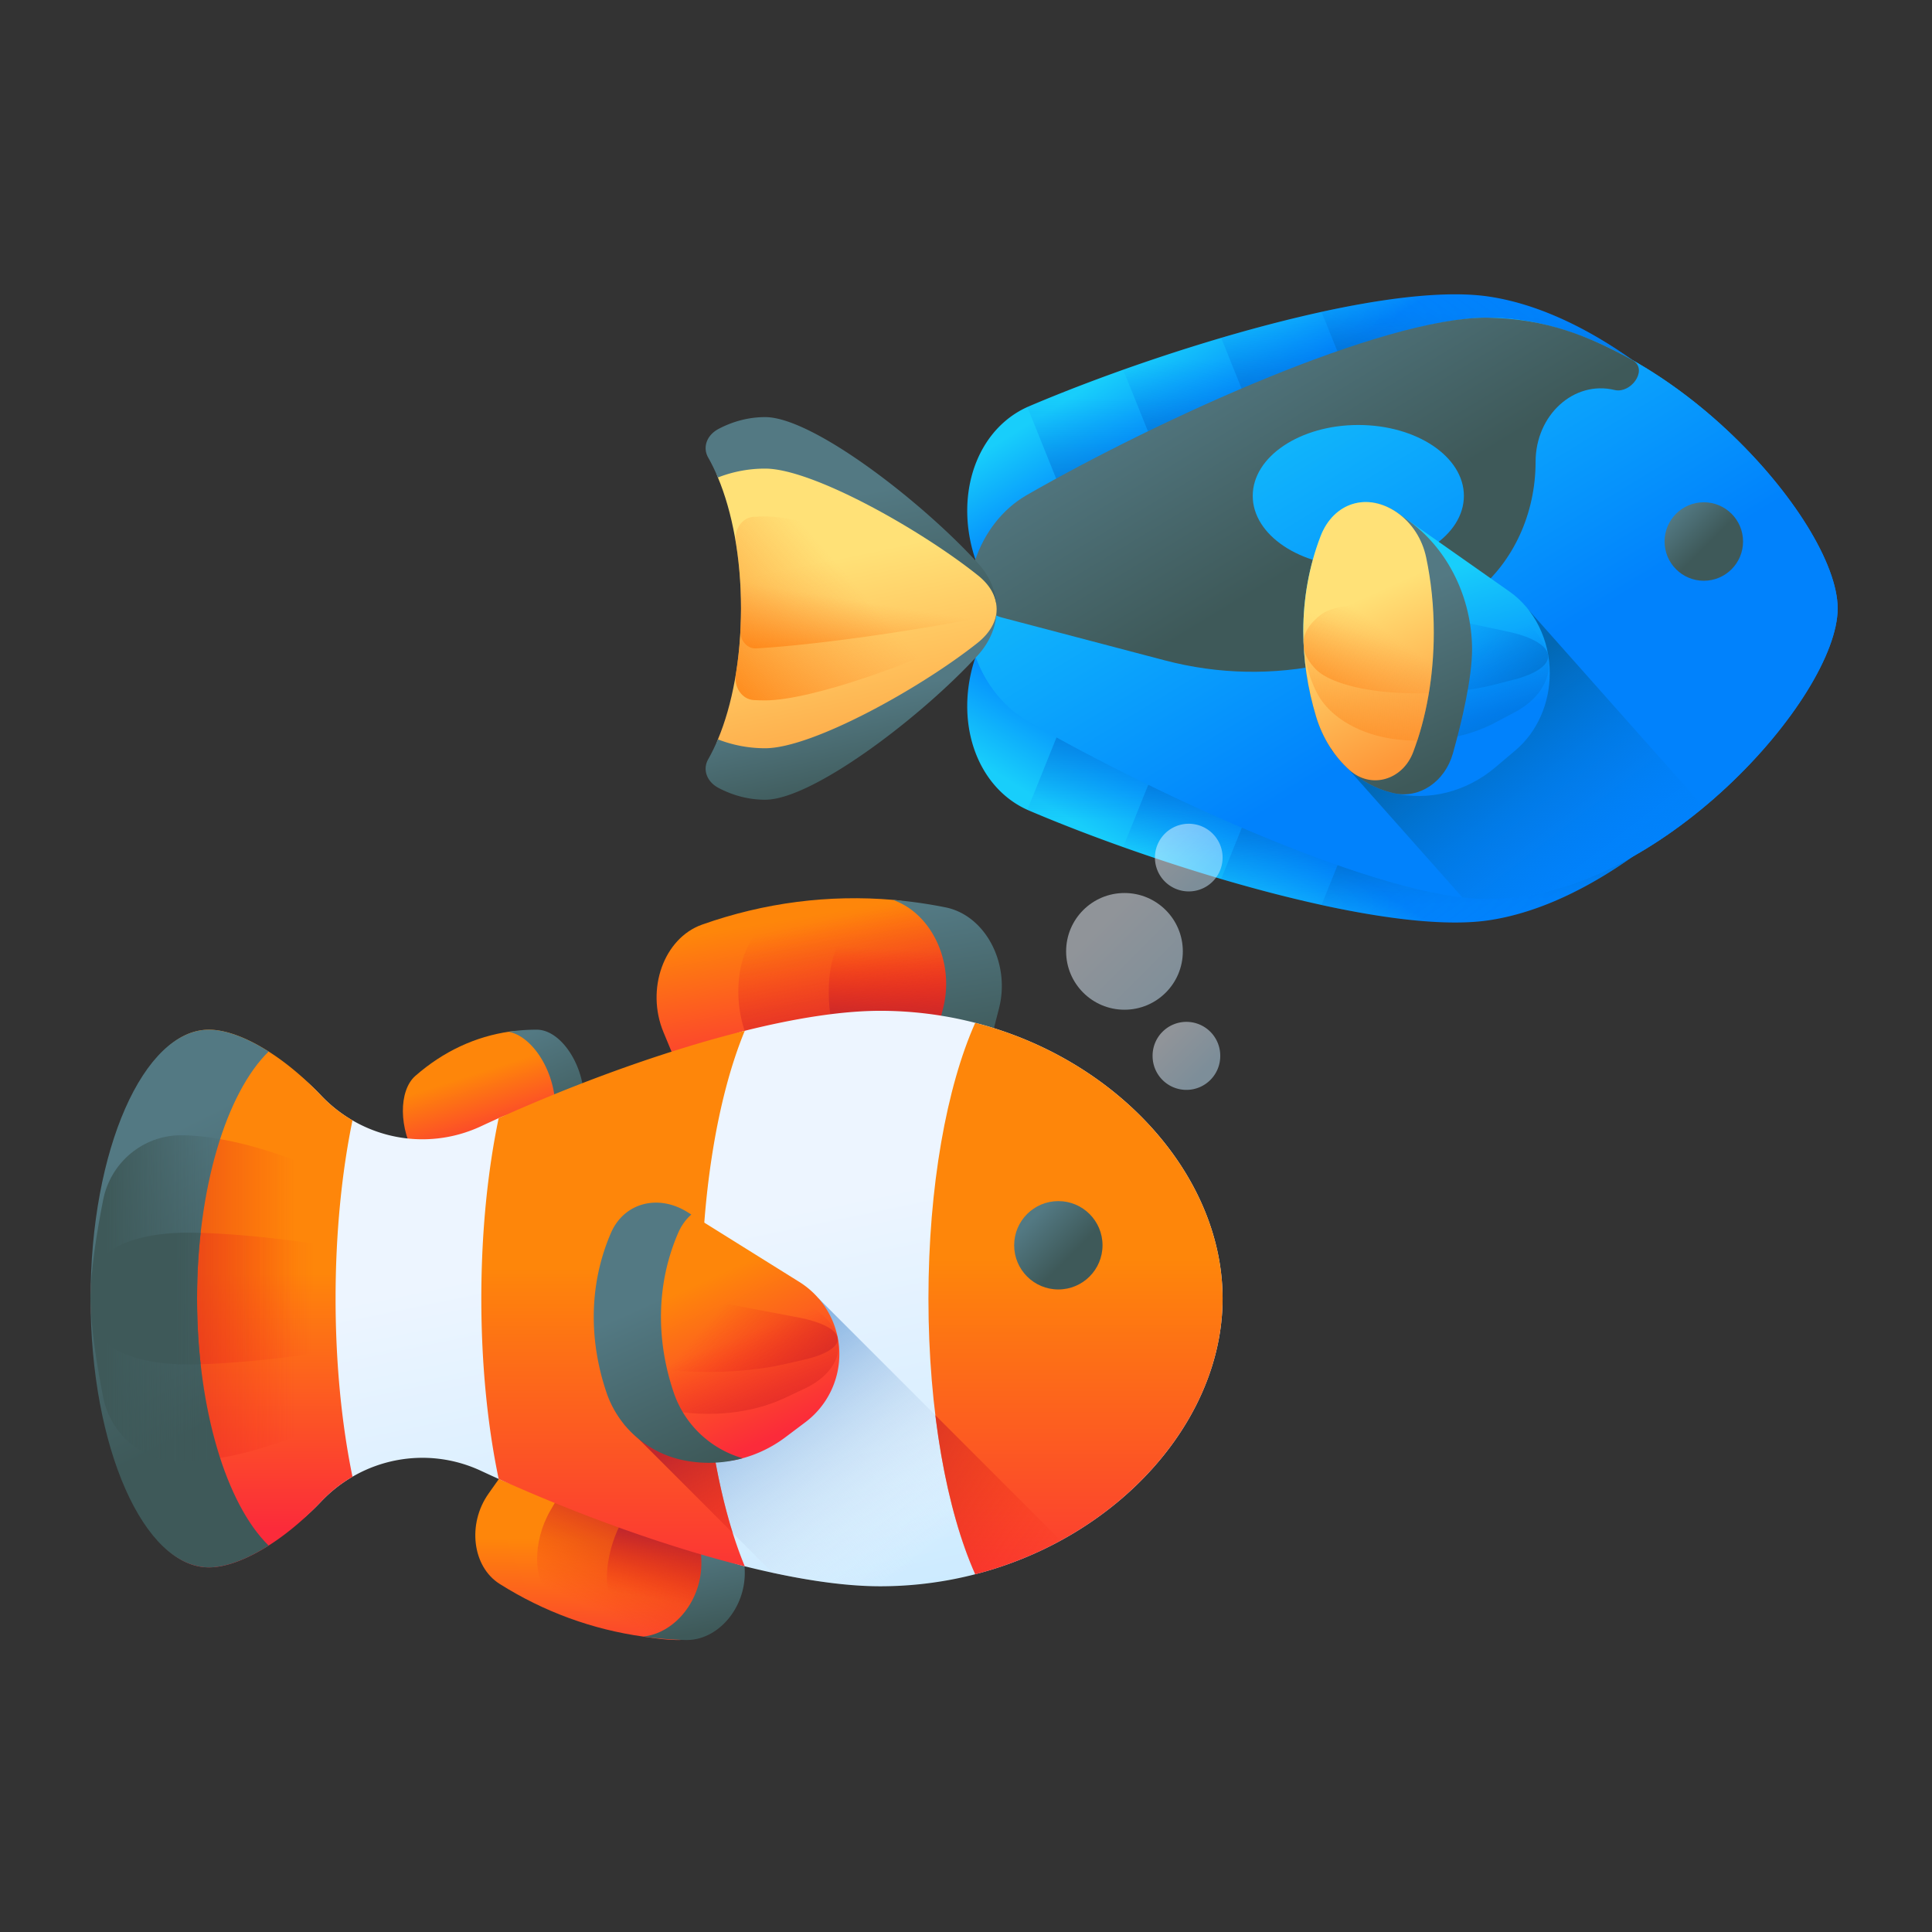 <svg width="512" height="512" viewBox="0 0 512 512" fill="none" xmlns="http://www.w3.org/2000/svg"><rect x="0" y="0" width="512" height="512" fill="#333333" stroke="none"/><path d="M459.431 119.578C441.718 102.47 417.75 88.12 394.467 88.12c-27.733 0-86.778 26.916-121.759 46.973-5.026 2.883-9.123 7.229-11.963 12.442a36.847 36.847 0 00-1.43 2.942c-1.933-4.785-2.988-9.945-2.988-15.135 0-6.348 1.584-12.192 4.418-16.989 2.84-4.797 6.937-8.542 11.963-10.682 34.982-14.92 94.026-33.165 121.759-29.093 23.283 3.425 47.251 21.294 64.964 41z" fill="url(#illustrations--fish__paint0_linear_34_1331)"/><path d="M272.263 107.872l9.028 22.427c35.403-19.291 87.603-42.18 113.176-42.18 23.283 0 47.251 14.351 64.964 31.459-17.713-19.706-41.681-37.576-64.964-41-27.733-4.071-86.778 14.172-121.759 29.093-.15.064-.297.134-.445.201z" fill="url(#illustrations--fish__paint1_linear_34_1331)"/><path d="M305.634 117.81c31.978-15.47 68.676-29.69 88.833-29.69 23.283 0 47.251 14.35 64.964 31.458-17.713-19.706-41.681-37.576-64.964-41-21.858-3.209-63.165 7.444-96.813 19.407l7.98 19.825z" fill="url(#illustrations--fish__paint2_linear_34_1331)"/><path d="M394.467 78.578c-16.45-2.415-43.916 3.022-70.843 10.959l6.837 16.984c24.657-10.464 48.948-18.401 64.006-18.401 22.841 0 46.339 13.813 63.945 30.491l.122-.016c-17.619-19.314-41.173-36.65-64.067-40.017z" fill="url(#illustrations--fish__paint3_linear_34_1331)"/><path d="M394.467 78.579c-10.983-1.613-26.878.276-44.244 4.072l5.649 14.032c15.139-5.213 28.815-8.563 38.595-8.563 19.023 0 38.503 9.582 54.655 22.419l1.404-.177c-16.42-15.81-36.481-28.904-56.059-31.783z" fill="url(#illustrations--fish__paint4_linear_34_1331)"/><path d="M459.431 202.9c-17.713 17.108-41.681 31.458-64.964 31.458-27.733 0-86.778-26.916-121.759-46.973-5.026-2.883-9.123-7.229-11.963-12.442a36.847 36.847 0 01-1.43-2.942c-1.933 4.785-2.988 9.945-2.988 15.134 0 6.349 1.584 12.193 4.418 16.99 2.84 4.797 6.937 8.542 11.963 10.682 34.982 14.921 94.026 33.165 121.759 29.092 23.283-3.424 47.251-21.293 64.964-40.999z" fill="url(#illustrations--fish__paint5_linear_34_1331)"/><path d="M272.263 214.606l9.028-22.428c35.403 19.292 87.603 42.18 113.176 42.18 23.283 0 47.251-14.35 64.964-31.458-17.713 19.706-41.681 37.575-64.964 40.999-27.733 4.072-86.778-14.171-121.759-29.092-.15-.064-.297-.134-.445-.201z" fill="url(#illustrations--fish__paint6_linear_34_1331)"/><path d="M305.634 204.668c31.978 15.47 68.676 29.69 88.833 29.69 23.283 0 47.251-14.35 64.964-31.458-17.713 19.706-41.681 37.575-64.964 40.999-21.858 3.21-63.165-7.444-96.813-19.407l7.98-19.824z" fill="url(#illustrations--fish__paint7_linear_34_1331)"/><path d="M394.467 243.899c-16.45 2.416-43.916-3.021-70.843-10.958l6.837-16.985c24.657 10.465 48.948 18.402 64.006 18.402 22.842 0 46.339-13.813 63.945-30.491l.122.015c-17.619 19.314-41.173 36.65-64.067 40.017z" fill="url(#illustrations--fish__paint8_linear_34_1331)"/><path d="M394.467 243.899c-10.983 1.613-26.878-.277-44.244-4.072l5.649-14.032c15.139 5.213 28.815 8.563 38.595 8.563 19.023 0 38.503-9.582 54.655-22.419l1.404.177c-16.42 15.81-36.481 28.904-56.059 31.783z" fill="url(#illustrations--fish__paint9_linear_34_1331)"/><path d="M487 161.239c0 23.485-47.552 77.059-92.532 77.059-27.734 0-86.778-26.919-121.759-46.981-10.051-5.764-16.383-17.379-16.383-30.08 0-12.701 6.334-24.317 16.385-30.08 34.982-20.058 94.024-46.976 121.758-46.976 44.979 0 92.531 53.574 92.531 77.058z" fill="url(#illustrations--fish__paint10_linear_34_1331)"/><path d="M487 161.239c0 23.485-47.552 77.059-92.532 77.059-27.734 0-86.778-26.919-121.759-46.981-10.051-5.764-16.383-17.379-16.383-30.08 0-12.701 6.334-24.317 16.385-30.08 34.982-20.058 94.024-46.976 121.758-46.976 44.979 0 92.531 53.574 92.531 77.058z" fill="url(#illustrations--fish__paint11_linear_34_1331)"/><path d="M451.527 153.905c5.742 0 10.398-4.656 10.398-10.398 0-5.743-4.656-10.399-10.398-10.399-5.743 0-10.399 4.656-10.399 10.399 0 5.742 4.656 10.398 10.399 10.398z" fill="url(#illustrations--fish__paint12_linear_34_1331)"/><path d="M432.534 95.373C420.835 89.03 410.008 84.45 393.94 84.18c-27.733 0-86.778 26.917-121.759 46.974-6.594 3.786-11.361 10.087-13.859 17.565-2.132 6.373 1.342 13.393 7.233 14.945l43.16 11.348c28.493 7.49 58.474.898 82.369-18.124 4.973-3.959 8.943-9.155 11.662-15.076 2.724-5.92 4.202-12.567 4.202-19.426 0-12.394 10.153-21.632 20.917-19.04.338.083.666.119.977.119 4.112-.001 7.805-5.863 3.692-8.093zm-72.568 54.815c-15.453 0-27.981-8.406-27.981-18.779s12.528-18.785 27.981-18.785c15.453 0 27.981 8.412 27.981 18.785s-12.528 18.779-27.981 18.779z" fill="url(#illustrations--fish__paint13_linear_34_1331)"/><path d="M405.207 161.765l-52.552 36.776 34.898 39.295c2.472.301 4.786.461 6.914.461 19.978 0 40.459-10.57 57.06-24.376l-46.32-52.156z" fill="url(#illustrations--fish__paint14_linear_34_1331)"/><path d="M410.702 178.412c0 8.014-3.346 15.561-9.032 20.377l-5.314 4.503c-7.744 6.561-17.614 9.068-27.11 6.887-9.539-2.191-17.352-9.907-20.472-20.292-2.245-7.472-3.384-15.101-3.384-22.623 0-8.65 1.507-17.161 4.566-25.13 3.457-9.009 12.491-11.772 20.374-6.234l29.714 20.879c6.63 4.658 10.658 12.835 10.658 21.633z" fill="url(#illustrations--fish__paint15_linear_34_1331)"/><path d="M410.5 176c0 4.999-3.335 9.707-9.003 12.712l-5.299 2.809c-7.72 4.093-17.559 5.657-27.025 4.296-9.51-1.367-17.299-6.18-20.409-12.659-2.238-4.661-3.373-9.421-3.373-14.113 0-5.397 1.502-10.706 4.552-15.678 3.446-5.62 12.452-7.343 20.311-3.889l29.622 13.025c6.608 2.907 10.624 8.008 10.624 13.497z" fill="url(#illustrations--fish__paint16_linear_34_1331)"/><path d="M410.278 173.933c0 2.417-3.324 4.694-8.972 6.147l-5.281 1.358c-7.694 1.979-17.5 2.735-26.934 2.078-9.477-.661-17.239-2.989-20.339-6.121-2.23-2.255-3.361-4.556-3.361-6.825 0-2.61 1.497-5.177 4.536-7.581 3.435-2.717 12.41-3.551 20.242-1.88l29.521 6.298c6.587 1.405 10.588 3.872 10.588 6.526z" fill="url(#illustrations--fish__paint17_linear_34_1331)"/><path d="M364.154 133.246c-5.537.841-10.342 4.331-12.859 10.056-3.648 8.291-5.584 17.104-5.865 26.078.193 6.834 1.309 13.734 3.344 20.507 3.12 10.384 10.933 18.1 20.472 20.291l.124.028c6.817 1.537 13.554-3.069 15.657-10.53 2.372-8.418 5.086-19.945 5.086-27.639 0-.438-.01-.9-.027-1.383-.49-13.496-7.012-25.801-17.189-32.952l-2.567-1.803c-2.021-1.419-4.117-2.289-6.176-2.653z" fill="url(#illustrations--fish__paint18_linear_34_1331)"/><path d="M349.956 142.134c-3.059 7.969-4.566 16.48-4.566 25.13 0 7.522 1.139 15.151 3.384 22.623 1.714 5.705 4.843 10.603 8.898 14.224 5.655 5.05 14.024 2.674 16.847-4.807 3.453-9.152 5.454-20.034 5.454-31.709 0-6.976-.715-13.669-2.027-19.878-1.039-4.915-3.809-9.143-7.616-11.818-7.883-5.537-16.917-2.774-20.374 6.235z" fill="url(#illustrations--fish__paint19_linear_34_1331)"/><path d="M349.942 153.367c-2.875 4.687-4.373 9.674-4.535 14.752.015 1.295.063 2.592.145 3.892.376 3.723 1.444 7.465 3.211 11.147 3.111 6.478 10.899 11.292 20.41 12.659a47.32 47.32 0 006.405.47c2.797-8.49 4.395-18.273 4.395-28.693 0-4.934-.365-9.72-1.039-14.3l-8.681-3.817c-7.859-3.454-16.864-1.73-20.311 3.89z" fill="url(#illustrations--fish__paint20_linear_34_1331)"/><path d="M349.926 162.989c-2.74 2.167-4.222 4.467-4.488 6.811.025.734.067 1.47.114 2.205.374 1.8 1.438 3.609 3.2 5.389 3.1 3.132 10.861 5.46 20.339 6.121 3.177.222 6.395.279 9.562.187a97.736 97.736 0 001.216-20.525l-9.701-2.07c-7.832-1.669-16.807-.835-20.242 1.882z" fill="url(#illustrations--fish__paint21_linear_34_1331)"/><path d="M202.783 111.715c-4.334 0-8.489 1.099-12.332 3.114-3.16 1.655-3.145 3.718-1.584 6.455.906 1.589.58 3.329 1.367 5.205 3.812 9.075 6.147 21.301 6.147 34.751 0 13.407-2.321 25.598-6.111 34.665-.797 1.907-.483 3.676-1.403 5.29-1.56 2.737-1.576 4.8 1.585 6.456 3.843 2.013 7.997 3.113 12.332 3.113 12.442 0 40.111-20.893 55.377-37.447 3.31-3.589 5.961-7.43 5.961-11.876 0-4.363-3.01-8.487-6.24-12.021-15.224-16.652-42.609-37.705-55.099-37.705z" fill="url(#illustrations--fish__paint22_linear_34_1331)"/><path d="M264.116 161.239c-.052-2.064-1.751-4.078-4.931-5.75-15.222-8.005-43.911-18.622-56.402-18.622-1.027 0-2.043.03-3.047.089-3.095.181-5.297 3.414-4.735 6.845.891 5.436 1.38 11.307 1.38 17.438 0 6.131-.488 12.002-1.38 17.438-.562 3.431 1.64 6.664 4.735 6.845 1.004.059 2.021.089 3.047.089 12.443 0 40.959-10.378 56.226-18.336 3.293-1.716 5.092-3.781 5.11-5.906 0-.044-.002-.087-.003-.13z" fill="url(#illustrations--fish__paint23_linear_34_1331)"/><path d="M258.353 163.904c3.702-.755 5.73-1.663 5.765-2.598l-.001-.057-.001-.01c-.058-.911-1.975-1.801-5.564-2.539-15.228-3.133-42.388-7.171-58.176-8.047-2.366-.131-4.291 2.081-4.15 4.744a109.853 109.853 0 010 11.687c-.141 2.661 1.781 4.873 4.146 4.744 15.719-.86 42.716-4.81 57.981-7.924z" fill="url(#illustrations--fish__paint24_linear_34_1331)"/><path d="M190.249 126.545c.068-.028.132-.058.202-.085a34.39 34.39 0 0112.332-2.275c12.49 0 41.18 16.142 56.402 28.312 3.18 2.542 4.879 5.604 4.93 8.742-.051-4.294-1.75-8.483-4.93-11.961-15.222-16.652-43.912-38.74-56.402-38.74-4.335 0-8.489 1.1-12.332 3.114-3.161 1.656-4.322 4.895-2.761 7.632.913 1.602 1.766 3.368 2.559 5.261z" fill="url(#illustrations--fish__paint25_linear_34_1331)"/><path d="M259.009 170.416c-15.267 12.099-43.783 27.876-56.226 27.876a34.39 34.39 0 01-12.332-2.275c-.07-.027-.134-.057-.202-.085-.793 1.893-1.646 3.659-2.56 5.261-1.56 2.737-.399 5.976 2.761 7.633 3.843 2.013 7.997 3.113 12.332 3.113 12.442 0 40.959-21.589 56.226-38.143 3.31-3.589 5.112-7.911 5.112-12.356v-.032c-.008 3.241-1.809 6.391-5.111 9.008z" fill="url(#illustrations--fish__paint26_linear_34_1331)"/><path d="M175.827 273.542l5.188 12.514c1.846 4.453 6.24 6.604 10.097 4.893l60.947-4.312c4.06 1.151 8.107-1.597 9.308-6.266 1.125-4.373 1.574-8.846 2.698-13.219 3.081-11.977-2.91-23.407-13.453-25.532-4.592-.925-9.228-2.743-13.83-3.138-17.139-1.473-34.257.723-50.706 6.544-10.139 3.587-14.986 17.092-10.249 28.516z" fill="url(#illustrations--fish__paint27_linear_34_1331)"/><path d="M197.121 272.468l3.84 12.314c1.366 4.383 4.447 6.57 7.079 4.978l42.047-2.974c2.83 1.204 5.572-1.394 6.308-5.926l2.068-12.732c1.888-11.623-3.001-24.138-10.332-26.423-15.089-4.705-30.226-3.634-44.502 3.148-6.936 3.296-10.014 16.373-6.508 27.615z" fill="url(#illustrations--fish__paint28_linear_34_1331)"/><path d="M220.73 272.609l2.638 11.165c.938 3.973 2.903 6.003 4.514 4.622l26.171-1.852c1.789 1.141 3.449-1.146 3.819-5.212l1.039-11.424c.949-10.43-2.346-21.795-6.965-23.998-9.505-4.533-18.927-3.867-27.699 1.959-4.262 2.832-5.925 14.549-3.517 24.74z" fill="url(#illustrations--fish__paint29_linear_34_1331)"/><path d="M250.58 240.463a123.399 123.399 0 00-14.002-1.997c10.276 3.537 16.498 16.502 13.338 28.787l-3.702 14.391c-.632 2.458-1.988 4.422-3.714 5.669l9.559-.676c4.06 1.151 8.107-1.596 9.308-6.266l3.375-13.12c3.08-11.976-3.619-24.664-14.162-26.788z" fill="url(#illustrations--fish__paint30_linear_34_1331)"/><path d="M129.467 395.826l6.223-8.801c2.215-3.132 6.002-4.03 8.695-2.025l46.542 14.045c3.353-.181 6.011 2.662 6.124 6.496.105 3.591-2.142 7.183-2.037 10.774.288 9.836-7.138 18.506-15.693 18.304-3.762-.089-5.133-.389-8.808-.899-13.521-1.875-26.384-6.58-38.098-13.965-7.238-4.564-8.629-15.895-2.948-23.929z" fill="url(#illustrations--fish__paint31_linear_34_1331)"/><path d="M145.805 400.397l5.141-8.883c1.83-3.161 4.605-4.318 6.369-2.621l32.109 9.69c2.408-.438 4.08 2.06 3.856 5.706l-.63 10.244c-.575 9.352-6.566 18.205-12.656 18.692-12.536 1.003-24.096-2.486-33.985-10.255-4.805-3.775-4.898-14.464-.204-22.573z" fill="url(#illustrations--fish__paint32_linear_34_1331)"/><path d="M164.152 404.432l4.006-8.202c1.426-2.919 3.307-4.15 4.315-2.795l19.985 6.031c1.589-.571 2.476 1.495 2.049 4.715l-1.199 9.049c-1.094 8.26-5.647 16.502-9.617 17.401-8.173 1.849-15.367-.322-21.153-6.383-2.81-2.945-2.044-12.329 1.614-19.816z" fill="url(#illustrations--fish__paint33_linear_34_1331)"/><path d="M181.675 434.619a97.847 97.847 0 01-11.217-.909c8.595-.941 15.7-9.909 15.404-19.998l-.347-11.819c-.059-2.018-.766-3.78-1.887-5.051l7.3 2.203c3.353-.181 6.011 2.662 6.124 6.496l.316 10.774c.288 9.836-7.139 18.507-15.693 18.304z" fill="url(#illustrations--fish__paint34_linear_34_1331)"/><path d="M110.298 306.621l5.062 8.09c1.801 2.878 4.468 3.779 6.118 2.035l30.438-11.551c2.303.244 2.676-1.669 2.396-5.125l-.785-9.712c-.717-8.867-6.588-16.867-12.403-16.89-2.435-.01-3.651-.434-5.997-.098-9.185 1.316-17.643 5.271-25.042 11.735-4.511 3.943-4.407 14.131.213 21.516z" fill="url(#illustrations--fish__paint35_linear_34_1331)"/><path d="M142.301 272.879a48.852 48.852 0 00-7.566.55c5.95 1.055 11.629 9.317 12.364 18.411l.862 10.654c.147 1.819-.171 3.392-.817 4.512l4.773-1.812c2.304.244 3.852-2.257 3.573-5.714l-.785-9.712c-.717-8.865-6.588-16.866-12.404-16.889z" fill="url(#illustrations--fish__paint36_linear_34_1331)"/><path d="M233.25 267.875c-10.26 0-22.699 2.009-35.995 5.325-9.659 2.408-18.737 15.786-28.793 19.304-12.115 4.238-25.182-1.193-36.252 3.795a423.43 423.43 0 00-4.756 2.178c-14.443 6.729-31.42 3.388-42.38-8.177-10.284-10.853-17.725-11.54-25.586-11.54-17.326.001-31.37 26.018-31.37 65.369 0 39.35 14.044 65.367 31.37 65.367 7.861 0 15.303-.687 25.586-11.539 10.96-11.565 27.937-14.906 42.38-8.178 1.548.722 3.12 1.442 4.712 2.159 9.919 4.47 20.614 4.123 31.448 8.032 11.347 4.094 22.847 12.4 33.765 15.117 13.249 3.298 25.643 5.295 35.872 5.295 50.119 0 90.749-36.903 90.749-76.253s-40.63-76.254-90.75-76.254z" fill="url(#illustrations--fish__paint37_linear_34_1331)"/><path d="M216.96 344.129l-52.372 32.549 40.11 40.109c10.478 2.266 20.234 3.595 28.553 3.595 17.562 0 33.955-4.535 47.847-12.115l-64.138-64.138z" fill="url(#illustrations--fish__paint38_linear_34_1331)"/><path d="M324 344.129c0 15.976-6.699 31.543-18.011 44.406-11.683 13.295-28.304 23.7-47.548 28.661-7.538-16.889-12.396-43.337-12.396-73.067 0-29.731 4.857-56.179 12.396-73.068 19.244 4.961 35.865 15.367 47.548 28.661C317.301 312.586 324 328.153 324 344.129z" fill="url(#illustrations--fish__paint39_linear_34_1331)"/><path d="M281.091 408.259l-33.209-33.208c2.067 16.832 5.771 31.418 10.559 42.146a98.85 98.85 0 0022.65-8.938z" fill="url(#illustrations--fish__paint40_linear_34_1331)"/><path d="M88.932 344.129c0 17.253 1.635 33.407 4.48 47.221a37.14 37.14 0 00-8.334 6.61c-10.286 10.852-21.843 17.417-29.708 17.417-17.328 0-29.886-31.899-29.886-71.248 0-39.349 12.558-71.249 29.886-71.249 7.865 0 19.422 6.566 29.701 17.417a37.35 37.35 0 008.34 6.61c-2.844 13.815-4.479 29.968-4.479 47.222z" fill="url(#illustrations--fish__paint41_linear_34_1331)"/><path d="M88.93 344.129c0 10.906.652 21.376 1.858 31.094a48.677 48.677 0 00-3.64 1.6c-9.536 4.641-19.9 7.988-28.813 9.559-3.747.67-7.235 1.017-10.294 1.017h-.197c-10.016-.05-18.567-7.284-20.503-17.111C25.727 362.091 24 351.582 24 344.129c0-7.453 1.727-17.963 3.341-26.16 1.935-9.827 10.486-17.061 20.502-17.11l.198-.001c3.059 0 6.547.347 10.294 1.018 8.906 1.57 19.27 4.917 28.806 9.559a48.176 48.176 0 003.647 1.6c-1.206 9.717-1.859 20.188-1.859 31.094z" fill="url(#illustrations--fish__paint42_linear_34_1331)"/><path d="M88.93 344.129c0 4.594.117 9.106.346 13.523-9.617 1.694-19.888 2.918-28.788 3.518-3.982.27-7.688.412-10.935.412h-.212c-10.647-.024-19.735-2.942-21.788-6.906a53.05 53.05 0 01-1.959-4.183c-.918-2.253-1.594-4.535-1.594-6.364 0-1.83.677-4.112 1.594-6.365a53.026 53.026 0 011.959-4.182c2.053-3.965 11.141-6.883 21.788-6.906h.212c3.247 0 6.953.141 10.935.412 8.9.6 19.17 1.823 28.788 3.517a260.91 260.91 0 00-.347 13.524z" fill="url(#illustrations--fish__paint43_linear_34_1331)"/><path d="M71.193 278.666c-5.852-3.723-11.418-5.787-15.822-5.787-17.326 0-31.371 31.899-31.371 71.25 0 39.35 14.045 71.25 31.37 71.25 4.405 0 9.971-2.065 15.823-5.788-11.158-10.918-18.97-36.116-18.97-65.462 0-29.347 7.812-54.545 18.97-65.463z" fill="url(#illustrations--fish__paint44_linear_34_1331)"/><path d="M185.886 344.129c0-13.414.988-26.166 2.77-37.67 1.998-12.953 4.999-24.317 8.72-33.289a301.789 301.789 0 00-15.745 4.39c-16.778 5.139-34.061 11.816-49.48 18.768-2.919 13.948-4.597 30.31-4.597 47.801 0 17.49 1.679 33.853 4.597 47.8 15.419 6.952 32.702 13.629 49.48 18.768a300.807 300.807 0 0015.745 4.39c-3.721-8.972-6.722-20.335-8.72-33.288-1.782-11.505-2.77-24.257-2.77-37.67z" fill="url(#illustrations--fish__paint45_linear_34_1331)"/><path d="M194.199 406.289c-2.27-7.212-4.151-15.464-5.543-24.49-.922-5.951-1.627-12.24-2.097-18.777l-21.164 14.463 28.804 28.804z" fill="url(#illustrations--fish__paint46_linear_34_1331)"/><path d="M280.471 341.719c6.466 0 11.708-5.242 11.708-11.708s-5.242-11.708-11.708-11.708c-6.467 0-11.709 5.242-11.709 11.708s5.242 11.708 11.709 11.708z" fill="url(#illustrations--fish__paint47_linear_34_1331)"/><path d="M222.436 358.863a22.567 22.567 0 01-9.001 18.035l-5.296 3.985a33.715 33.715 0 01-11.537 5.624c-4.999 1.341-10.295.941-15.48-.117-9.506-1.94-14.939-8.18-18.049-17.371-2.237-6.614-3.371-13.366-3.371-20.024 0-7.656 1.501-15.189 4.55-22.242 3.445-7.973 10.094-9.83 17.951-4.929l.972.018 28.64 17.873a22.572 22.572 0 0110.621 19.148z" fill="url(#illustrations--fish__paint48_linear_34_1331)"/><path d="M222.235 356.727c0 4.425-3.323 8.592-8.973 11.251l-5.28 2.486c-7.693 3.622-17.499 5.007-26.933 3.802-9.477-1.21-17.239-5.47-20.338-11.204-2.231-4.126-3.362-8.338-3.362-12.491 0-4.776 1.497-9.476 4.536-13.876 3.435-4.974 12.41-6.5 20.241-3.442l29.521 11.529c6.586 2.572 10.588 7.087 10.588 11.945z" fill="url(#illustrations--fish__paint49_linear_34_1331)"/><path d="M222.015 354.898c0 2.14-3.313 4.155-8.943 5.441l-5.262 1.202c-7.667 1.752-17.44 2.421-26.841 1.839-9.446-.585-17.181-2.645-20.27-5.418-2.223-1.995-3.35-4.031-3.35-6.04 0-2.31 1.492-4.582 4.52-6.71 3.423-2.405 12.367-3.143 20.173-1.664l29.42 5.574c6.564 1.244 10.553 3.427 10.553 5.776z" fill="url(#illustrations--fish__paint50_linear_34_1331)"/><path d="M178.535 369.019c-2.237-6.614-3.371-13.366-3.371-20.024 0-7.656 1.501-15.189 4.55-22.242.855-1.981 2.055-3.62 3.494-4.89l-1.005-.628c-7.857-4.901-16.859-2.455-20.304 5.518-3.048 7.053-4.55 14.586-4.55 22.242 0 6.657 1.134 13.41 3.372 20.023 3.109 9.191 10.895 16.02 20.401 17.96a33.725 33.725 0 0015.682-.529c-8.527-2.464-15.395-8.937-18.269-17.43z" fill="url(#illustrations--fish__paint51_linear_34_1331)"/><path d="M58.338 386.381c-3.842-11.822-6.115-26.432-6.115-42.252 0-15.821 2.273-30.431 6.115-42.253h-.003c-3.747-.671-7.235-1.018-10.294-1.018l-.197.001c-10.016.049-18.567 7.283-20.503 17.11-1.614 8.197-3.341 18.707-3.341 26.16 0 7.453 1.727 17.963 3.341 26.159 1.935 9.828 10.486 17.062 20.502 17.111h.198c3.059 0 6.547-.347 10.294-1.017l.003-.001z" fill="url(#illustrations--fish__paint52_linear_34_1331)"/><path d="M27.553 354.676c2.053 3.964 11.141 6.882 21.788 6.906h.212c1.15 0 2.359-.019 3.615-.054a158.58 158.58 0 01-.945-17.399c0-6.004.329-11.831.945-17.4a134.316 134.316 0 00-3.615-.053h-.212c-10.647.023-19.735 2.941-21.788 6.906a53.026 53.026 0 00-1.959 4.182c-.918 2.253-1.594 4.535-1.594 6.365 0 1.829.677 4.111 1.594 6.364a53.05 53.05 0 001.959 4.183z" fill="url(#illustrations--fish__paint53_linear_34_1331)"/><g opacity=".5"><path d="M297.997 267.586c8.541 0 15.464-6.924 15.464-15.464 0-8.541-6.923-15.464-15.464-15.464s-15.464 6.923-15.464 15.464c0 8.54 6.923 15.464 15.464 15.464z" fill="url(#illustrations--fish__paint54_linear_34_1331)"/><path d="M314.413 288.829a8.965 8.965 0 008.965-8.965 8.965 8.965 0 10-17.929 0 8.964 8.964 0 008.964 8.965z" fill="url(#illustrations--fish__paint55_linear_34_1331)"/><path d="M315.035 236.235a8.965 8.965 0 100-17.93 8.965 8.965 0 000 17.93z" fill="url(#illustrations--fish__paint56_linear_34_1331)"/></g><defs><linearGradient id="illustrations--fish__paint0_linear_34_1331" x1="324.996" y1="79.642" x2="339.373" y2="102.806" gradientUnits="userSpaceOnUse"><stop stop-color="#18CEFB"/><stop offset=".823" stop-color="#0590FC"/><stop offset="1" stop-color="#0182FC"/></linearGradient><linearGradient id="illustrations--fish__paint1_linear_34_1331" x1="365.847" y1="105.138" x2="365.847" y2="142.391" gradientUnits="userSpaceOnUse"><stop stop-color="#0182FC" stop-opacity="0"/><stop offset="1" stop-color="#0268B4"/></linearGradient><linearGradient id="illustrations--fish__paint2_linear_34_1331" x1="377.708" y1="92.314" x2="379.277" y2="123.278" gradientUnits="userSpaceOnUse"><stop stop-color="#0182FC" stop-opacity="0"/><stop offset="1" stop-color="#0268B4"/></linearGradient><linearGradient id="illustrations--fish__paint3_linear_34_1331" x1="391.54" y1="85.202" x2="390.743" y2="117.881" gradientUnits="userSpaceOnUse"><stop stop-color="#0182FC" stop-opacity="0"/><stop offset="1" stop-color="#0268B4"/></linearGradient><linearGradient id="illustrations--fish__paint4_linear_34_1331" x1="401.236" y1="79.275" x2="400.032" y2="103.36" gradientUnits="userSpaceOnUse"><stop stop-color="#0182FC" stop-opacity="0"/><stop offset="1" stop-color="#0268B4"/></linearGradient><linearGradient id="illustrations--fish__paint5_linear_34_1331" x1="324.996" y1="242.836" x2="339.373" y2="219.672" gradientUnits="userSpaceOnUse"><stop stop-color="#18CEFB"/><stop offset=".823" stop-color="#0590FC"/><stop offset="1" stop-color="#0182FC"/></linearGradient><linearGradient id="illustrations--fish__paint6_linear_34_1331" x1="365.847" y1="217.339" x2="365.847" y2="180.087" gradientUnits="userSpaceOnUse"><stop stop-color="#0182FC" stop-opacity="0"/><stop offset="1" stop-color="#0268B4"/></linearGradient><linearGradient id="illustrations--fish__paint7_linear_34_1331" x1="377.709" y1="230.163" x2="379.277" y2="199.199" gradientUnits="userSpaceOnUse"><stop stop-color="#0182FC" stop-opacity="0"/><stop offset="1" stop-color="#0268B4"/></linearGradient><linearGradient id="illustrations--fish__paint8_linear_34_1331" x1="391.54" y1="237.276" x2="390.743" y2="204.596" gradientUnits="userSpaceOnUse"><stop stop-color="#0182FC" stop-opacity="0"/><stop offset="1" stop-color="#0268B4"/></linearGradient><linearGradient id="illustrations--fish__paint9_linear_34_1331" x1="401.236" y1="243.203" x2="400.032" y2="219.118" gradientUnits="userSpaceOnUse"><stop stop-color="#0182FC" stop-opacity="0"/><stop offset="1" stop-color="#0268B4"/></linearGradient><linearGradient id="illustrations--fish__paint10_linear_34_1331" x1="321.865" y1="80.053" x2="385.445" y2="184.904" gradientUnits="userSpaceOnUse"><stop stop-color="#18CEFB"/><stop offset=".823" stop-color="#0590FC"/><stop offset="1" stop-color="#0182FC"/></linearGradient><linearGradient id="illustrations--fish__paint11_linear_34_1331" x1="321.865" y1="80.053" x2="385.445" y2="184.904" gradientUnits="userSpaceOnUse"><stop stop-color="#18CEFB"/><stop offset=".823" stop-color="#0590FC"/><stop offset="1" stop-color="#0182FC"/></linearGradient><linearGradient id="illustrations--fish__paint12_linear_34_1331" x1="444.015" y1="135.994" x2="452.402" y2="144.382" gradientUnits="userSpaceOnUse"><stop stop-color="#537983"/><stop offset="1" stop-color="#3E5959"/></linearGradient><linearGradient id="illustrations--fish__paint13_linear_34_1331" x1="323.303" y1="89.243" x2="355.863" y2="142.939" gradientUnits="userSpaceOnUse"><stop stop-color="#537983"/><stop offset="1" stop-color="#3E5959"/></linearGradient><linearGradient id="illustrations--fish__paint14_linear_34_1331" x1="427.226" y1="238.814" x2="388.437" y2="188.532" gradientUnits="userSpaceOnUse"><stop stop-color="#0182FC" stop-opacity="0"/><stop offset="1" stop-color="#0268B4"/></linearGradient><linearGradient id="illustrations--fish__paint15_linear_34_1331" x1="372.018" y1="154.061" x2="382.674" y2="193.011" gradientUnits="userSpaceOnUse"><stop stop-color="#18CEFB"/><stop offset=".823" stop-color="#0590FC"/><stop offset="1" stop-color="#0182FC"/></linearGradient><linearGradient id="illustrations--fish__paint16_linear_34_1331" x1="378.52" y1="175.81" x2="392.281" y2="210.573" gradientUnits="userSpaceOnUse"><stop stop-color="#0182FC" stop-opacity="0"/><stop offset="1" stop-color="#0268B4"/></linearGradient><linearGradient id="illustrations--fish__paint17_linear_34_1331" x1="374.36" y1="170.496" x2="408.088" y2="199.607" gradientUnits="userSpaceOnUse"><stop stop-color="#0182FC" stop-opacity="0"/><stop offset="1" stop-color="#0268B4"/></linearGradient><linearGradient id="illustrations--fish__paint18_linear_34_1331" x1="362.573" y1="161.371" x2="381.984" y2="204.507" gradientUnits="userSpaceOnUse"><stop stop-color="#537983"/><stop offset="1" stop-color="#3E5959"/></linearGradient><linearGradient id="illustrations--fish__paint19_linear_34_1331" x1="359.19" y1="159.31" x2="377.271" y2="199.491" gradientUnits="userSpaceOnUse"><stop stop-color="#FFE177"/><stop offset="1" stop-color="#FE9738"/></linearGradient><linearGradient id="illustrations--fish__paint20_linear_34_1331" x1="364.742" y1="168.875" x2="346.704" y2="215.995" gradientUnits="userSpaceOnUse"><stop stop-color="#FE9738" stop-opacity="0"/><stop offset="1" stop-color="#FE7701"/></linearGradient><linearGradient id="illustrations--fish__paint21_linear_34_1331" x1="368.075" y1="167.62" x2="345.963" y2="198.025" gradientUnits="userSpaceOnUse"><stop stop-color="#FE9738" stop-opacity="0"/><stop offset="1" stop-color="#FE7701"/></linearGradient><linearGradient id="illustrations--fish__paint22_linear_34_1331" x1="218.926" y1="148.481" x2="232.909" y2="215.931" gradientUnits="userSpaceOnUse"><stop stop-color="#FFE177"/><stop offset="1" stop-color="#FE9738"/></linearGradient><linearGradient id="illustrations--fish__paint23_linear_34_1331" x1="226.322" y1="154.438" x2="185.203" y2="190.329" gradientUnits="userSpaceOnUse"><stop stop-color="#FE9738" stop-opacity="0"/><stop offset="1" stop-color="#FE7701"/></linearGradient><linearGradient id="illustrations--fish__paint24_linear_34_1331" x1="229.917" y1="159.608" x2="226.241" y2="182.764" gradientUnits="userSpaceOnUse"><stop stop-color="#FE9738" stop-opacity="0"/><stop offset="1" stop-color="#FE7701"/></linearGradient><linearGradient id="illustrations--fish__paint25_linear_34_1331" x1="223.933" y1="131.645" x2="232.888" y2="174.836" gradientUnits="userSpaceOnUse"><stop stop-color="#537983"/><stop offset="1" stop-color="#3E5959"/></linearGradient><linearGradient id="illustrations--fish__paint26_linear_34_1331" x1="225.977" y1="184.823" x2="231.31" y2="210.549" gradientUnits="userSpaceOnUse"><stop stop-color="#537983"/><stop offset="1" stop-color="#3E5959"/></linearGradient><linearGradient id="illustrations--fish__paint27_linear_34_1331" x1="216.055" y1="242.339" x2="223.114" y2="284.692" gradientUnits="userSpaceOnUse"><stop stop-color="#FE860A"/><stop offset=".691" stop-color="#FC482B"/><stop offset="1" stop-color="#FB2B3A"/></linearGradient><linearGradient id="illustrations--fish__paint28_linear_34_1331" x1="224.413" y1="242.781" x2="232.899" y2="283.686" gradientUnits="userSpaceOnUse"><stop stop-color="#F82814" stop-opacity="0"/><stop offset="1" stop-color="#C0272D"/></linearGradient><linearGradient id="illustrations--fish__paint29_linear_34_1331" x1="239.7" y1="251.738" x2="238.539" y2="273.042" gradientUnits="userSpaceOnUse"><stop stop-color="#F82814" stop-opacity="0"/><stop offset="1" stop-color="#C0272D"/></linearGradient><linearGradient id="illustrations--fish__paint30_linear_34_1331" x1="248.516" y1="240.407" x2="255.093" y2="279.87" gradientUnits="userSpaceOnUse"><stop stop-color="#537983"/><stop offset="1" stop-color="#3E5959"/></linearGradient><linearGradient id="illustrations--fish__paint31_linear_34_1331" x1="161.479" y1="408.097" x2="160.89" y2="444.595" gradientUnits="userSpaceOnUse"><stop stop-color="#FE860A"/><stop offset=".691" stop-color="#FC482B"/><stop offset="1" stop-color="#FB2B3A"/></linearGradient><linearGradient id="illustrations--fish__paint32_linear_34_1331" x1="161.871" y1="428.298" x2="175.621" y2="398.049" gradientUnits="userSpaceOnUse"><stop stop-color="#F82814" stop-opacity="0"/><stop offset="1" stop-color="#C0272D"/></linearGradient><linearGradient id="illustrations--fish__paint33_linear_34_1331" x1="175.063" y1="424.052" x2="177.9" y2="407.317" gradientUnits="userSpaceOnUse"><stop stop-color="#F82814" stop-opacity="0"/><stop offset="1" stop-color="#C0272D"/></linearGradient><linearGradient id="illustrations--fish__paint34_linear_34_1331" x1="181.851" y1="409.728" x2="186.36" y2="432.472" gradientUnits="userSpaceOnUse"><stop stop-color="#537983"/><stop offset="1" stop-color="#3E5959"/></linearGradient><linearGradient id="illustrations--fish__paint35_linear_34_1331" x1="127.254" y1="284.088" x2="133.92" y2="304.872" gradientUnits="userSpaceOnUse"><stop stop-color="#FE860A"/><stop offset=".691" stop-color="#FC482B"/><stop offset="1" stop-color="#FB2B3A"/></linearGradient><linearGradient id="illustrations--fish__paint36_linear_34_1331" x1="140.481" y1="273.857" x2="152.494" y2="299.966" gradientUnits="userSpaceOnUse"><stop stop-color="#537983"/><stop offset="1" stop-color="#3E5959"/></linearGradient><linearGradient id="illustrations--fish__paint37_linear_34_1331" x1="171.875" y1="328.431" x2="197.099" y2="450.099" gradientUnits="userSpaceOnUse"><stop stop-color="#EDF5FF"/><stop offset="1" stop-color="#C7E9FF"/></linearGradient><linearGradient id="illustrations--fish__paint38_linear_34_1331" x1="240.694" y1="416.219" x2="196.772" y2="357.788" gradientUnits="userSpaceOnUse"><stop stop-color="#fff" stop-opacity="0"/><stop offset=".343" stop-color="#CDE0F3" stop-opacity=".343"/><stop offset=".787" stop-color="#92BAE4" stop-opacity=".787"/><stop offset="1" stop-color="#7BACDF"/></linearGradient><linearGradient id="illustrations--fish__paint39_linear_34_1331" x1="285.022" y1="333.73" x2="285.022" y2="433.279" gradientUnits="userSpaceOnUse"><stop stop-color="#FE860A"/><stop offset=".691" stop-color="#FC482B"/><stop offset="1" stop-color="#FB2B3A"/></linearGradient><linearGradient id="illustrations--fish__paint40_linear_34_1331" x1="279.614" y1="414.732" x2="222.751" y2="374.732" gradientUnits="userSpaceOnUse"><stop stop-color="#F82814" stop-opacity="0"/><stop offset="1" stop-color="#C0272D"/></linearGradient><linearGradient id="illustrations--fish__paint41_linear_34_1331" x1="59.447" y1="337.444" x2="59.447" y2="405.133" gradientUnits="userSpaceOnUse"><stop stop-color="#FE860A"/><stop offset=".691" stop-color="#FC482B"/><stop offset="1" stop-color="#FB2B3A"/></linearGradient><linearGradient id="illustrations--fish__paint42_linear_34_1331" x1="78.118" y1="344.129" x2="18.138" y2="344.129" gradientUnits="userSpaceOnUse"><stop stop-color="#F82814" stop-opacity="0"/><stop offset="1" stop-color="#C0272D"/></linearGradient><linearGradient id="illustrations--fish__paint43_linear_34_1331" x1="83.118" y1="344.129" x2="1.023" y2="344.129" gradientUnits="userSpaceOnUse"><stop stop-color="#F82814" stop-opacity="0"/><stop offset="1" stop-color="#C0272D"/></linearGradient><linearGradient id="illustrations--fish__paint44_linear_34_1331" x1="35.825" y1="304.525" x2="69.245" y2="370.252" gradientUnits="userSpaceOnUse"><stop stop-color="#537983"/><stop offset="1" stop-color="#3E5959"/></linearGradient><linearGradient id="illustrations--fish__paint45_linear_34_1331" x1="162.464" y1="335.959" x2="162.464" y2="425.393" gradientUnits="userSpaceOnUse"><stop stop-color="#FE860A"/><stop offset=".691" stop-color="#FC482B"/><stop offset="1" stop-color="#FB2B3A"/></linearGradient><linearGradient id="illustrations--fish__paint46_linear_34_1331" x1="203.055" y1="419.395" x2="181.879" y2="380.963" gradientUnits="userSpaceOnUse"><stop stop-color="#F82814" stop-opacity="0"/><stop offset="1" stop-color="#C0272D"/></linearGradient><linearGradient id="illustrations--fish__paint47_linear_34_1331" x1="273.501" y1="323.042" x2="283.503" y2="333.043" gradientUnits="userSpaceOnUse"><stop stop-color="#537983"/><stop offset="1" stop-color="#3E5959"/></linearGradient><linearGradient id="illustrations--fish__paint48_linear_34_1331" x1="183.357" y1="340.869" x2="201.893" y2="382.059" gradientUnits="userSpaceOnUse"><stop stop-color="#FE860A"/><stop offset=".691" stop-color="#FC482B"/><stop offset="1" stop-color="#FB2B3A"/></linearGradient><linearGradient id="illustrations--fish__paint49_linear_34_1331" x1="190.372" y1="356.555" x2="202.941" y2="388.307" gradientUnits="userSpaceOnUse"><stop stop-color="#F82814" stop-opacity="0"/><stop offset="1" stop-color="#C0272D"/></linearGradient><linearGradient id="illustrations--fish__paint50_linear_34_1331" x1="186.461" y1="351.624" x2="219.59" y2="380.218" gradientUnits="userSpaceOnUse"><stop stop-color="#F82814" stop-opacity="0"/><stop offset="1" stop-color="#C0272D"/></linearGradient><linearGradient id="illustrations--fish__paint51_linear_34_1331" x1="171.841" y1="345.32" x2="190.479" y2="386.738" gradientUnits="userSpaceOnUse"><stop stop-color="#537983"/><stop offset="1" stop-color="#3E5959"/></linearGradient><linearGradient id="illustrations--fish__paint52_linear_34_1331" x1="61.353" y1="344.129" x2="28.112" y2="344.129" gradientUnits="userSpaceOnUse"><stop stop-color="#3E5959" stop-opacity="0"/><stop offset="1" stop-color="#3E5959"/></linearGradient><linearGradient id="illustrations--fish__paint53_linear_34_1331" x1="69.588" y1="344.129" x2="46.353" y2="344.129" gradientUnits="userSpaceOnUse"><stop stop-color="#3E5959" stop-opacity="0"/><stop offset="1" stop-color="#3E5959"/></linearGradient><linearGradient id="illustrations--fish__paint54_linear_34_1331" x1="291.644" y1="245.769" x2="313.307" y2="267.432" gradientUnits="userSpaceOnUse"><stop stop-color="#EDF5FF"/><stop offset="1" stop-color="#C7E9FF"/></linearGradient><linearGradient id="illustrations--fish__paint55_linear_34_1331" x1="309.373" y1="274.824" x2="319.002" y2="284.452" gradientUnits="userSpaceOnUse"><stop stop-color="#EDF5FF"/><stop offset="1" stop-color="#C7E9FF"/></linearGradient><linearGradient id="illustrations--fish__paint56_linear_34_1331" x1="309.995" y1="222.23" x2="319.623" y2="231.859" gradientUnits="userSpaceOnUse"><stop stop-color="#EDF5FF"/><stop offset="1" stop-color="#C7E9FF"/></linearGradient></defs></svg>